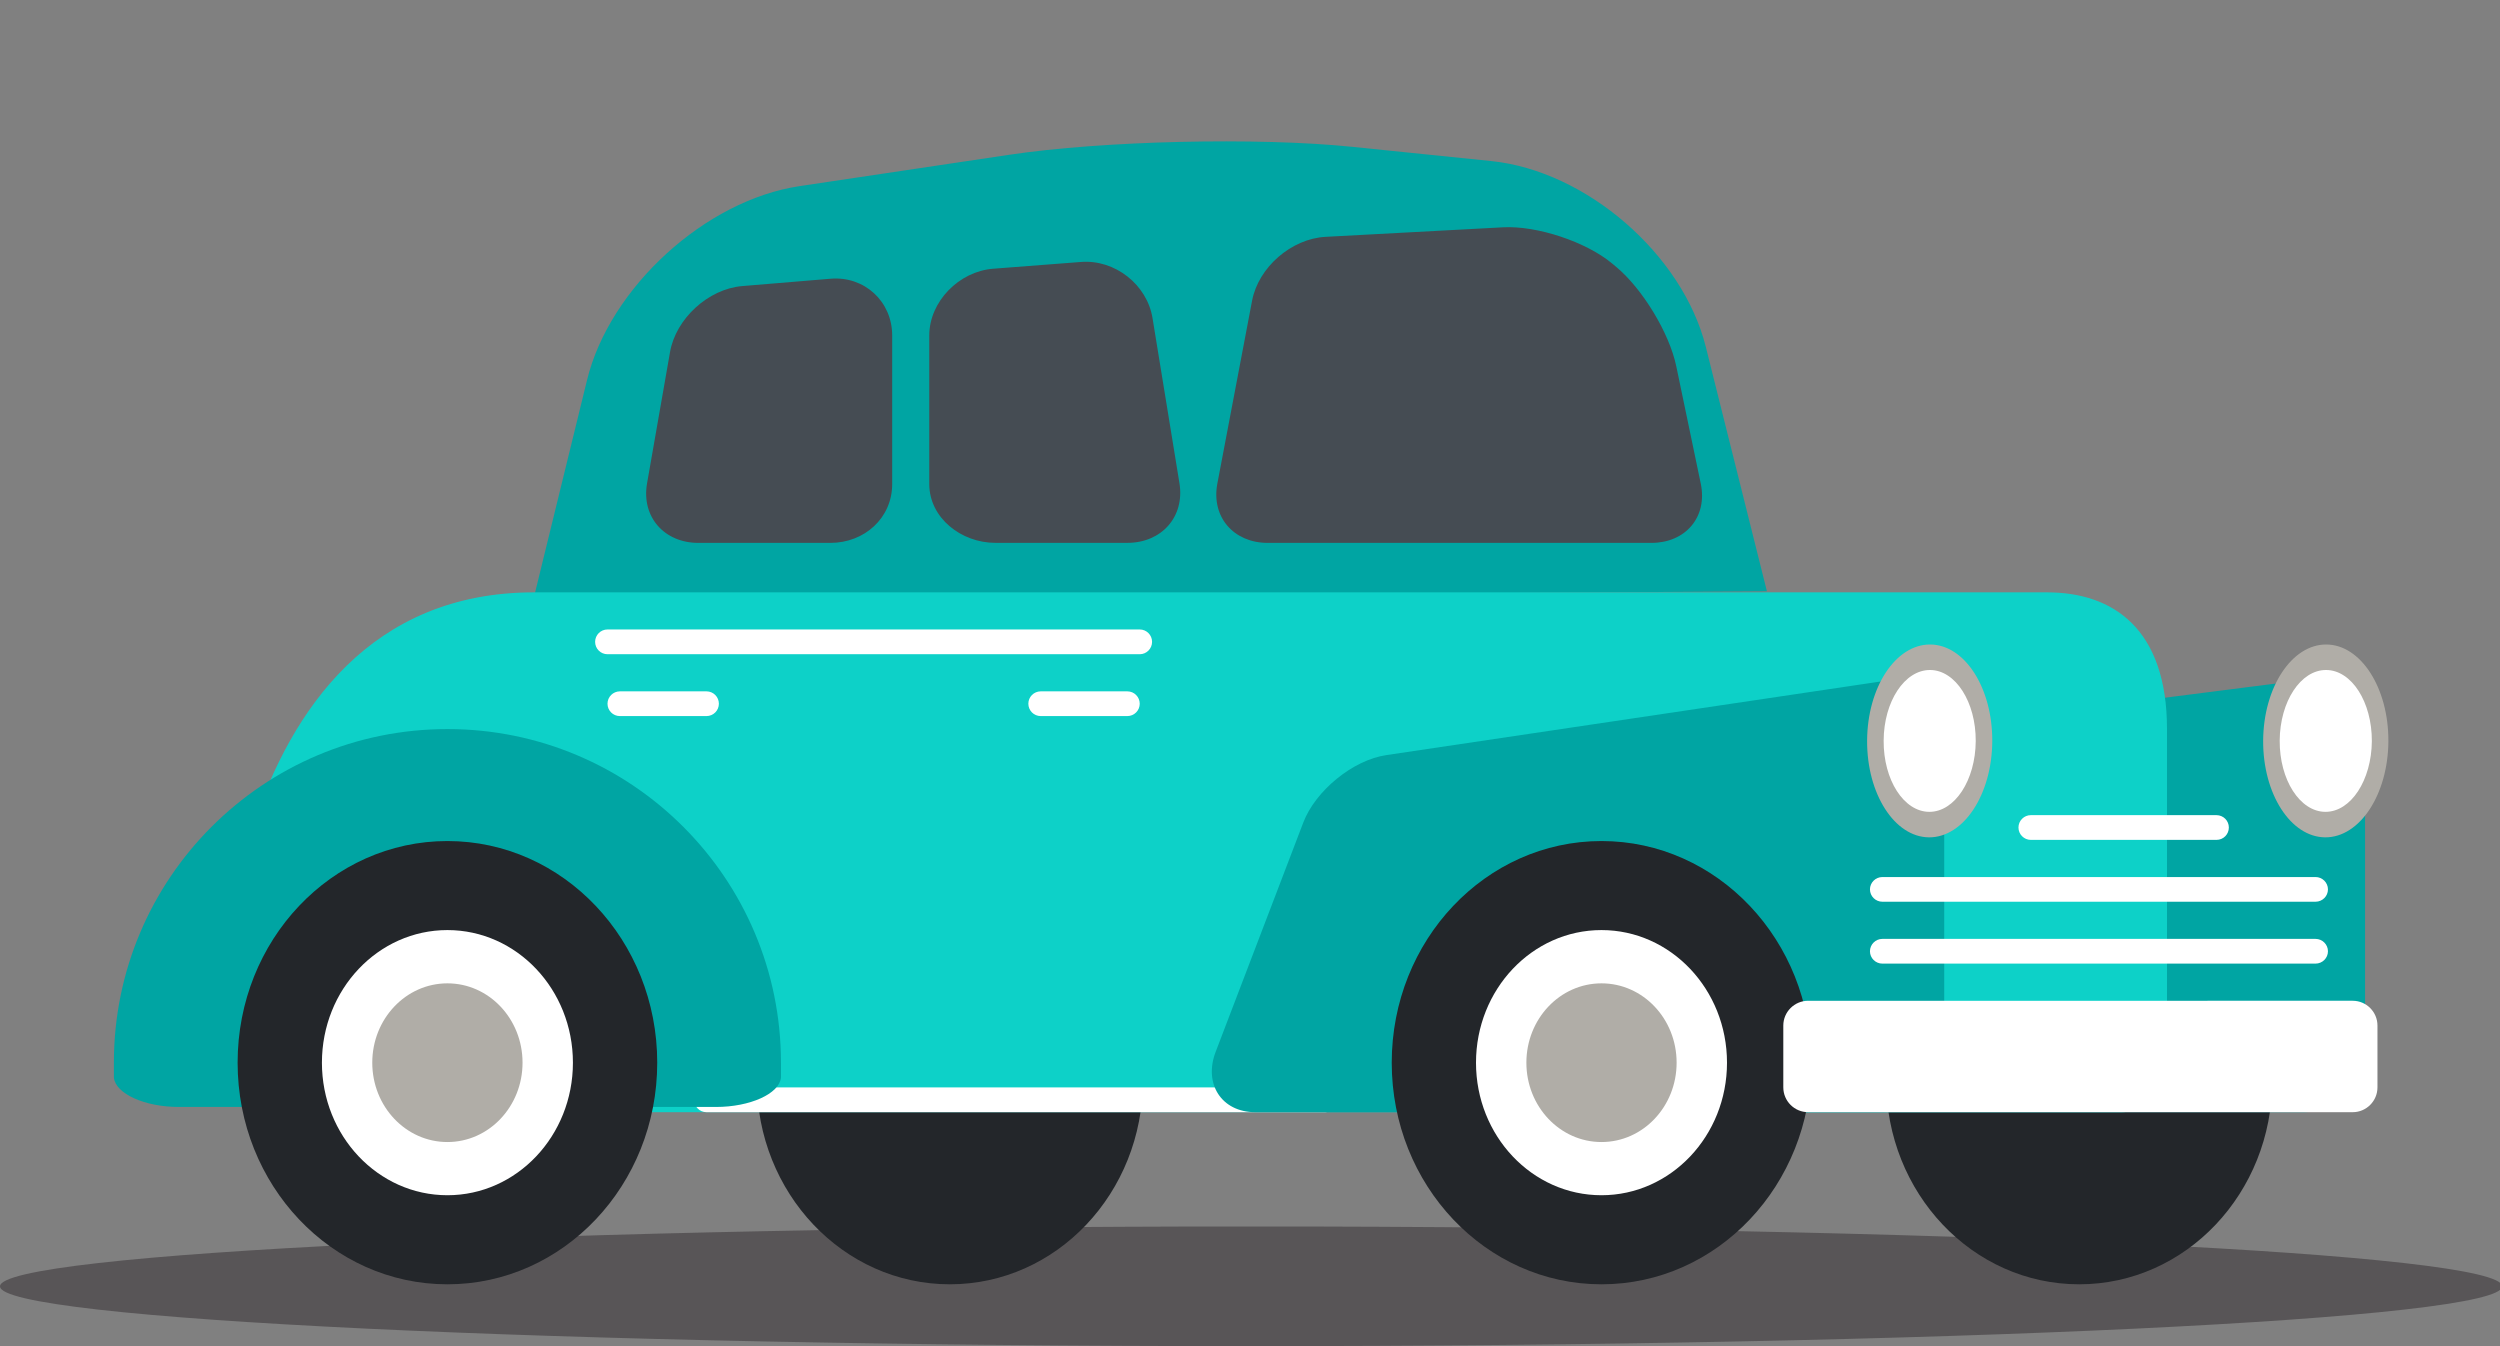 <?xml version="1.0" encoding="utf-8"?>
<!-- Generator: Adobe Illustrator 15.0.0, SVG Export Plug-In . SVG Version: 6.00 Build 0)  -->
<!DOCTYPE svg PUBLIC "-//W3C//DTD SVG 1.1//EN" "http://www.w3.org/Graphics/SVG/1.1/DTD/svg11.dtd">
<svg version="1.1" id="Layer_2" xmlns="http://www.w3.org/2000/svg" xmlns:xlink="http://www.w3.org/1999/xlink" x="0px" y="0px"
	 width="65px" height="35px" viewBox="0 0 65 35" enable-background="new 0 0 65 35" xml:space="preserve">
<rect x="0" y="0" width="65" height="35" fill="#808080" stroke="none"/>
<g>
	<g opacity="0.4">
		<g>
			<defs>
				<rect id="SVGID_1_" y="31.889" width="65.059" height="3.111"/>
			</defs>
			<clipPath id="SVGID_2_">
				<use xlink:href="#SVGID_1_"  overflow="visible"/>
			</clipPath>
			<path clip-path="url(#SVGID_2_)" fill="#1C1419" d="M0,33.445C0,34.304,14.563,35,32.529,35c17.965,0,32.529-0.696,32.529-1.555
				c0-0.86-14.564-1.557-32.529-1.557C14.563,31.889,0,32.585,0,33.445"/>
		</g>
	</g>
	<path fill="#00A5A3" d="M45.94,15.373l-1.589-6.355c-0.602-2.405-3.11-4.577-5.575-4.83l-3.612-0.37
		c-2.466-0.253-6.488-0.16-8.938,0.208L20.79,4.839c-2.451,0.366-4.938,2.635-5.527,5.042l-1.396,5.708"/>
	<path fill="#23262A" d="M59.078,28.09c0-2.928-2.246-5.302-5.019-5.302s-5.019,2.374-5.019,5.302c0,2.929,2.246,5.302,5.019,5.302
		S59.078,31.019,59.078,28.09"/>
	<path fill="#00A5A3" d="M59.907,17.678c0.876-0.113,1.585,0.52,1.585,1.404v8.09c0,0.886-0.703,1.745-1.589,1.745H45.189
		c-0.885,0-1.718-0.859-1.718-1.745v-5.789c0-0.885,0.768-1.701,1.644-1.814L59.907,17.678z"/>
	<path fill="#B0ADA7" d="M62.098,19.272c0.007-1.385-0.715-2.51-1.613-2.515c-0.898-0.005-1.634,1.113-1.643,2.498
		c-0.008,1.384,0.715,2.511,1.614,2.516C61.354,21.775,62.09,20.657,62.098,19.272"/>
	<path fill="#FFFFFF" d="M61.668,19.27c0.004-1.018-0.526-1.847-1.188-1.85c-0.661-0.004-1.202,0.818-1.208,1.837
		c-0.006,1.019,0.526,1.848,1.188,1.851C61.121,21.111,61.66,20.288,61.668,19.27"/>
	<path fill="#23262A" d="M29.715,28.09c0-2.928-2.247-5.302-5.019-5.302c-2.771,0-5.018,2.374-5.018,5.302
		c0,2.929,2.248,5.302,5.018,5.302C27.469,33.392,29.715,31.019,29.715,28.09"/>
	<path fill="#0DD1C8" d="M5.607,27.63c0,0.711,0.576,1.287,1.287,1.287h48.271c0.71,0,1.177-0.712,1.177-1.422v-8.538
		c0-2.597-1.39-3.556-3.12-3.556H13.886C5.393,15.401,5.607,27.63,5.607,27.63"/>
	<path fill="#FFFFFF" d="M18.047,28.596c0,0.177,0.144,0.321,0.322,0.321h16.09c0.178,0,0.321-0.145,0.321-0.321
		c0-0.179-0.144-0.323-0.321-0.323H18.37C18.191,28.272,18.047,28.417,18.047,28.596"/>
	<path fill="#00A5A3" d="M4.649,28.781c-0.885,0-1.644-0.343-1.688-0.762v-0.39c0-4.79,3.882-8.673,8.672-8.673
		c4.789,0,8.672,3.883,8.672,8.673v0.39c-0.044,0.419-0.803,0.762-1.688,0.762H4.649z"/>
	<path fill="#00A5A3" d="M48.969,17.708c0.877-0.13,1.581,0.489,1.581,1.374v8.091c0,0.885-0.702,1.744-1.587,1.744H32.639
		c-0.885,0-1.349-0.743-1.032-1.569l2.279-5.963c0.315-0.825,1.287-1.625,2.163-1.753L48.969,17.708z"/>
	<path fill="#23262A" d="M47.094,27.63c0-3.184-2.443-5.763-5.455-5.763s-5.454,2.579-5.454,5.763c0,3.182,2.442,5.762,5.454,5.762
		S47.094,30.812,47.094,27.63"/>
	<path fill="#FFFFFF" d="M44.902,27.63c0-1.904-1.462-3.448-3.264-3.448s-3.262,1.544-3.262,3.448c0,1.903,1.46,3.446,3.262,3.446
		S44.902,29.533,44.902,27.63"/>
	<path fill="#B0ADA7" d="M43.592,27.63c0-1.141-0.874-2.063-1.953-2.063s-1.953,0.923-1.953,2.063c0,1.14,0.874,2.063,1.953,2.063
		S43.592,28.77,43.592,27.63"/>
	<path fill="#B0ADA7" d="M51.799,19.272c0.008-1.385-0.715-2.51-1.613-2.515c-0.899-0.005-1.634,1.113-1.641,2.498
		c-0.008,1.384,0.713,2.511,1.611,2.516C51.056,21.775,51.791,20.657,51.799,19.272"/>
	<path fill="#FFFFFF" d="M51.369,19.27c0.006-1.018-0.526-1.847-1.186-1.85c-0.662-0.004-1.204,0.818-1.208,1.837
		c-0.007,1.019,0.523,1.848,1.186,1.851C50.822,21.111,51.362,20.288,51.369,19.27"/>
	<path fill="#23262A" d="M17.088,27.63c0-3.184-2.442-5.763-5.455-5.763c-3.013,0-5.455,2.579-5.455,5.763
		c0,3.182,2.442,5.762,5.455,5.762C14.646,33.392,17.088,30.812,17.088,27.63"/>
	<path fill="#FFFFFF" d="M14.896,27.63c0-1.904-1.46-3.448-3.263-3.448c-1.802,0-3.263,1.544-3.263,3.448
		c0,1.903,1.461,3.446,3.263,3.446C13.435,31.076,14.896,29.533,14.896,27.63"/>
	<path fill="#B0ADA7" d="M13.586,27.63c0-1.141-0.874-2.063-1.953-2.063c-1.079,0-1.954,0.923-1.954,2.063
		c0,1.14,0.875,2.063,1.954,2.063C12.712,29.693,13.586,28.77,13.586,27.63"/>
	<path fill="#FFFFFF" d="M46.366,28.272c0,0.355,0.289,0.645,0.646,0.645H61.17c0.354,0,0.644-0.289,0.644-0.645v-1.608
		c0-0.354-0.289-0.644-0.644-0.644H47.012c-0.356,0-0.646,0.289-0.646,0.644V28.272z"/>
	<path fill="#454C53" d="M44.221,12.579c0.178,0.866-0.399,1.536-1.284,1.536h-9.976c-0.885,0-1.474-0.672-1.31-1.542l0.903-4.755
		c0.165-0.87,1.023-1.611,1.906-1.66l4.617-0.248c0.885-0.048,2.164,0.377,2.842,0.944l0.104,0.087
		c0.68,0.566,1.383,1.72,1.561,2.587L44.221,12.579z"/>
	<path fill="#454C53" d="M28.105,6.811c0.882-0.069,1.72,0.588,1.861,1.462l0.7,4.292c0.141,0.874-0.467,1.549-1.353,1.549h-3.433
		c-0.885,0-1.719-0.645-1.719-1.531V8.723c0-0.885,0.777-1.667,1.659-1.736L28.105,6.811z"/>
	<path fill="#454C53" d="M19.297,7.438c-0.882,0.074-1.727,0.848-1.877,1.719l-0.597,3.412c-0.151,0.872,0.45,1.546,1.334,1.546
		h3.433c0.884,0,1.607-0.645,1.607-1.531V8.723c0-0.885-0.721-1.55-1.603-1.476L19.297,7.438z"/>
	<path fill="#FFFFFF" d="M48.619,23.124c0,0.178,0.146,0.321,0.323,0.321h11.262c0.178,0,0.323-0.144,0.323-0.321
		c0-0.177-0.146-0.321-0.323-0.321H48.942C48.765,22.803,48.619,22.947,48.619,23.124"/>
	<path fill="#FFFFFF" d="M52.48,21.515c0,0.179,0.146,0.322,0.321,0.322h4.828c0.179,0,0.321-0.144,0.321-0.322
		c0-0.177-0.143-0.321-0.321-0.321h-4.828C52.626,21.193,52.48,21.338,52.48,21.515"/>
	<path fill="#FFFFFF" d="M48.619,24.733c0,0.178,0.146,0.321,0.323,0.321h11.262c0.178,0,0.323-0.144,0.323-0.321
		s-0.146-0.322-0.323-0.322H48.942C48.765,24.411,48.619,24.556,48.619,24.733"/>
	<path fill="#FFFFFF" d="M15.473,16.688c0,0.178,0.144,0.322,0.322,0.322h13.838c0.177,0,0.321-0.145,0.321-0.322
		c0-0.177-0.144-0.322-0.321-0.322H15.795C15.617,16.366,15.473,16.511,15.473,16.688"/>
	<path fill="#FFFFFF" d="M26.737,18.297c0,0.177,0.144,0.321,0.321,0.321h2.253c0.178,0,0.322-0.144,0.322-0.321
		c0-0.177-0.144-0.322-0.322-0.322h-2.253C26.88,17.976,26.737,18.12,26.737,18.297"/>
	<path fill="#FFFFFF" d="M15.795,18.297c0,0.177,0.144,0.321,0.321,0.321h2.253c0.178,0,0.322-0.144,0.322-0.321
		c0-0.177-0.144-0.322-0.322-0.322h-2.253C15.939,17.976,15.795,18.12,15.795,18.297"/>
</g>
</svg>
